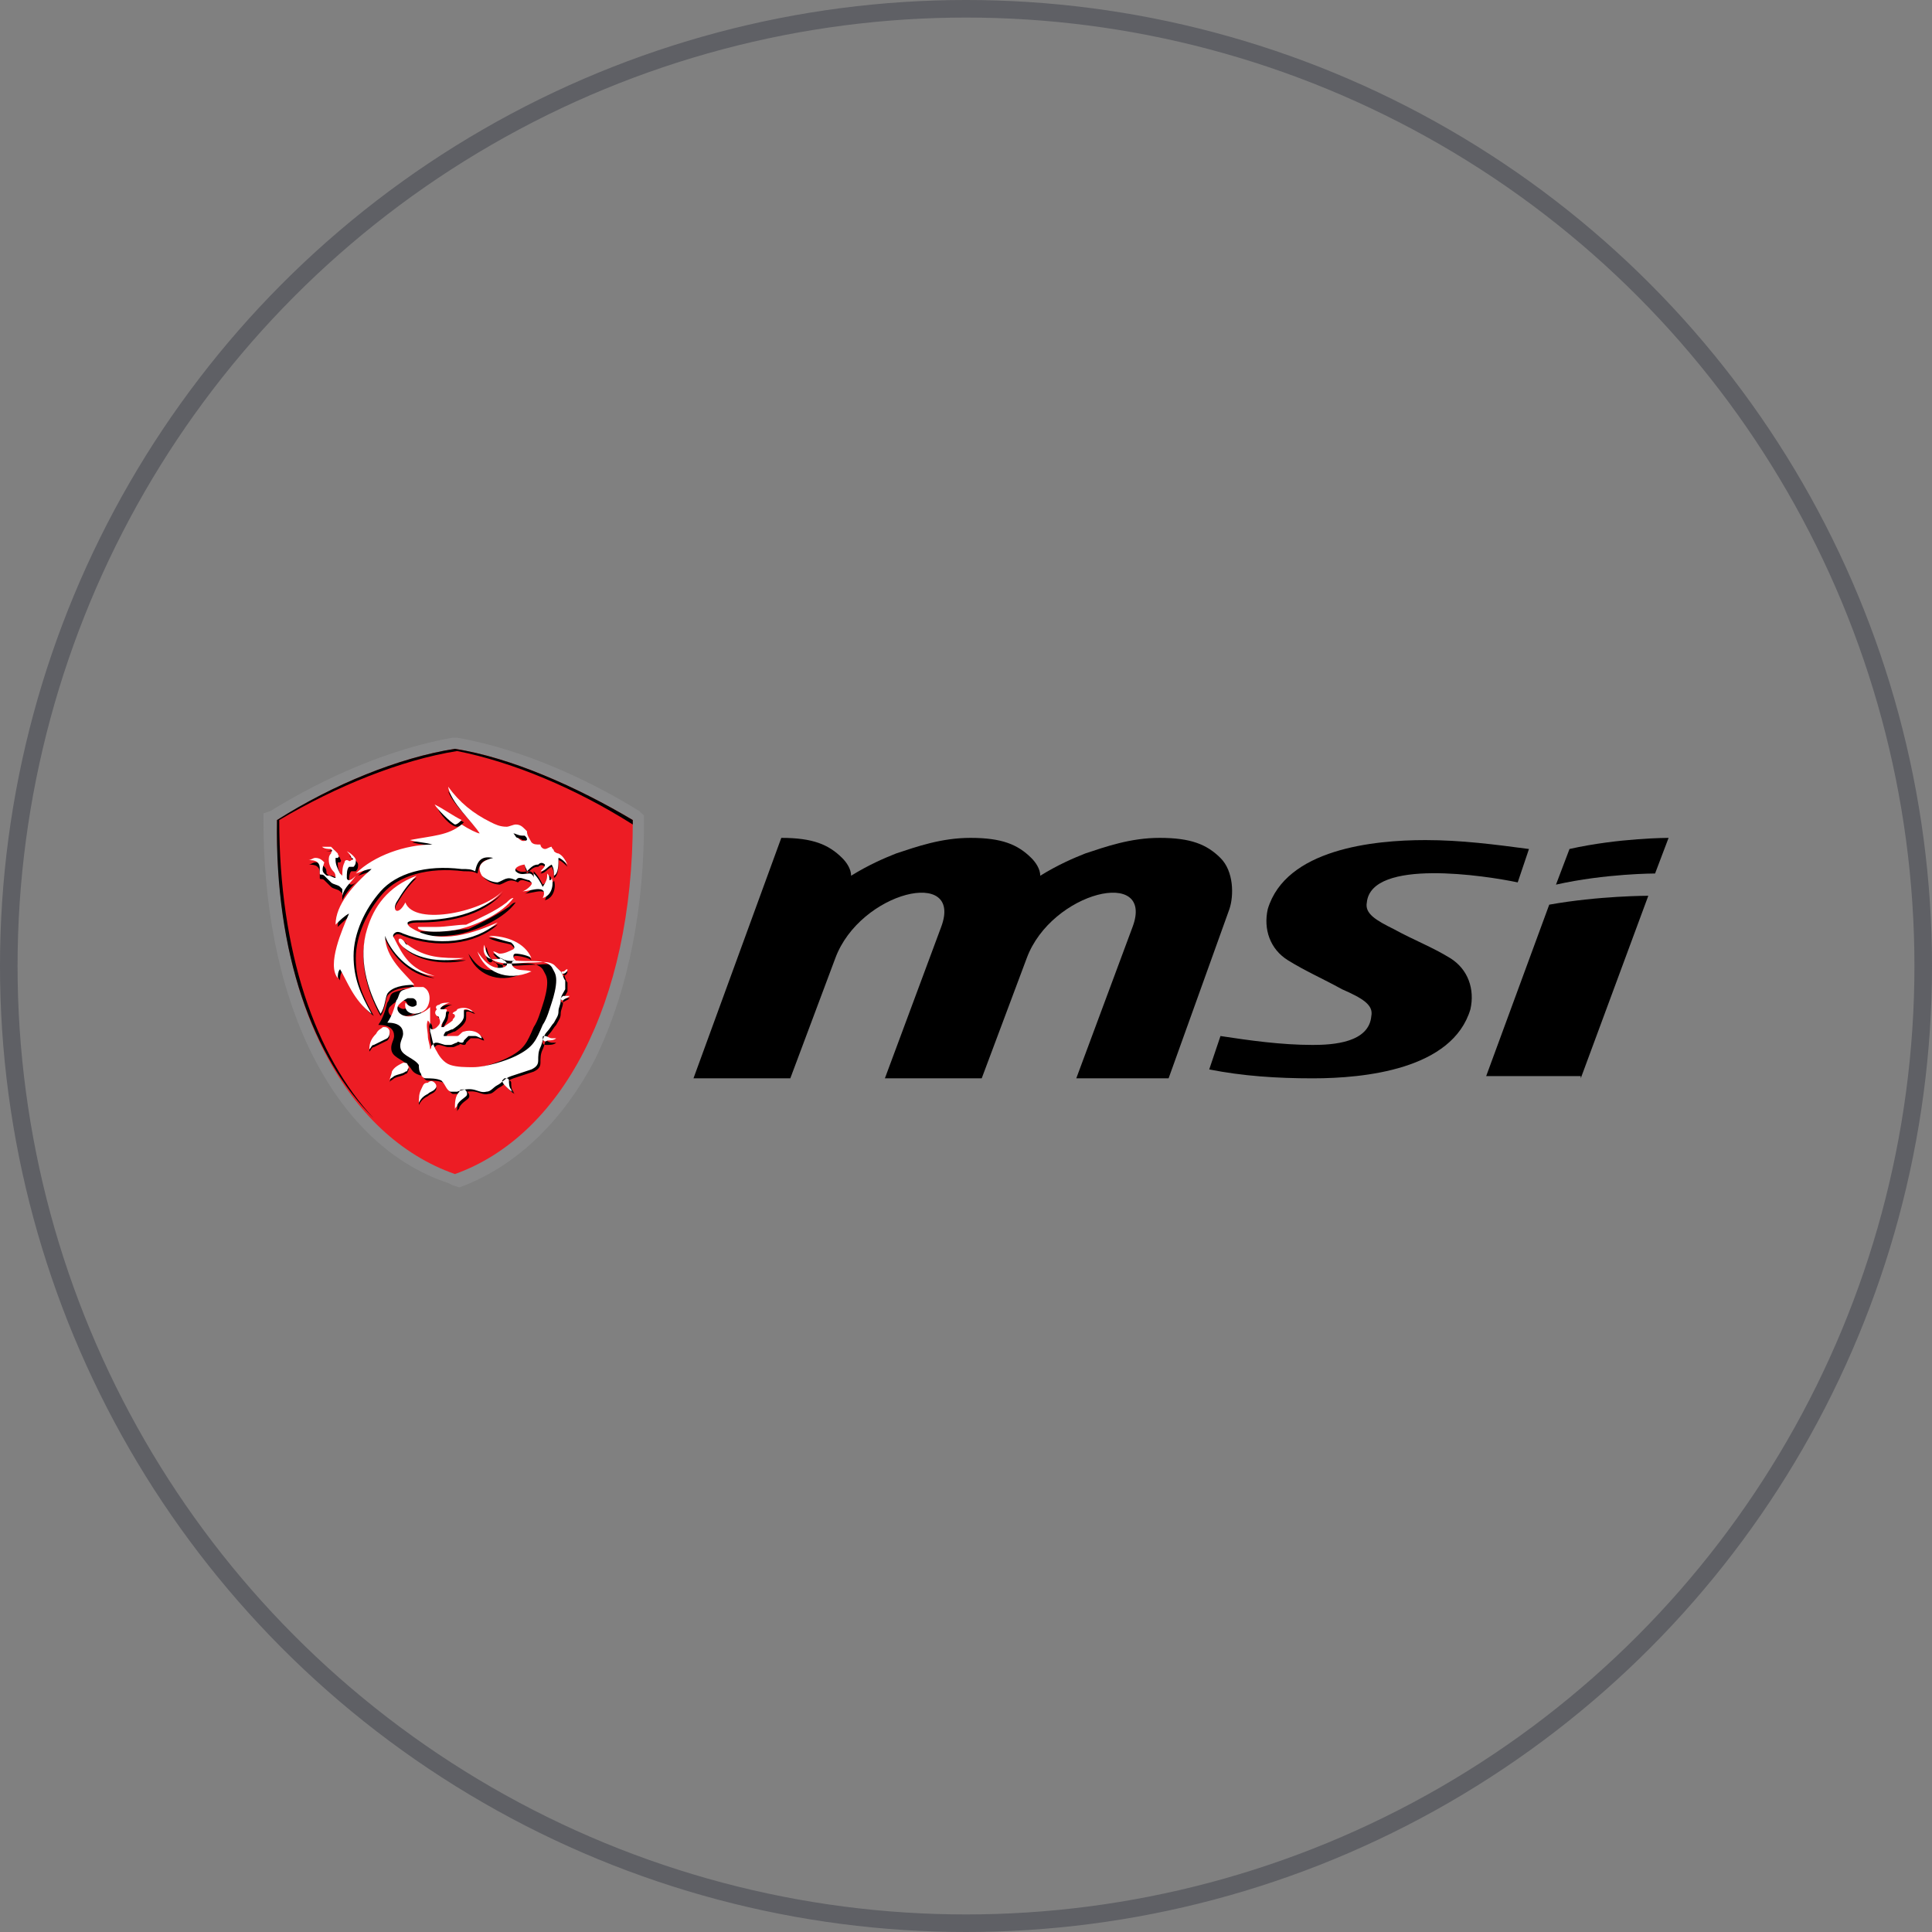 <svg width="110" height="110" viewBox="0 0 110 110" fill="none" xmlns="http://www.w3.org/2000/svg">
<rect x="0" y="0" width="110" height="110" fill="#808080" stroke="none"/>
<circle cx="55" cy="55" r="54.5" stroke="#2F303E" stroke-opacity="0.4"/>
<path fill-rule="evenodd" clip-rule="evenodd" d="M90.002 61.395L93.848 51.001C93.848 51.001 91.027 51.001 88.207 51.508L84.617 61.269H90.002V61.395ZM89.361 48.338L88.591 50.367C91.412 49.733 94.233 49.733 94.233 49.733L95.002 47.705C95.002 47.705 92.181 47.705 89.361 48.338Z" fill="black"/>
<path fill-rule="evenodd" clip-rule="evenodd" d="M69.489 58.987C71.155 59.241 72.95 59.494 74.745 59.494C75.899 59.494 77.95 59.367 78.078 57.846C78.207 57.212 77.566 56.832 76.412 56.325C75.258 55.691 74.361 55.311 73.335 54.677C72.309 54.043 71.925 52.902 72.181 51.761C73.207 48.339 78.207 47.831 81.155 47.831C83.207 47.831 85.13 48.085 87.053 48.339L86.412 50.24C84.617 49.86 78.078 48.846 77.822 51.381C77.694 52.015 78.335 52.395 79.36 52.902C80.514 53.536 81.54 53.916 82.566 54.55C83.591 55.184 83.976 56.325 83.719 57.466C82.694 60.889 77.694 61.396 74.745 61.396C72.694 61.396 70.771 61.269 68.848 60.889L69.489 58.987Z" fill="black"/>
<path fill-rule="evenodd" clip-rule="evenodd" d="M61.279 61.395L64.484 52.775C65.766 49.353 59.869 50.747 58.459 54.55L55.895 61.395H50.382L53.587 52.775C54.869 49.353 48.971 50.747 47.561 54.55L44.997 61.395H39.484L44.484 47.705C46.279 47.705 47.177 48.085 47.946 48.846C48.202 49.099 48.459 49.479 48.459 49.86C49.484 49.226 50.382 48.846 51.023 48.592C52.177 48.212 53.587 47.705 55.254 47.705C57.048 47.705 57.946 48.085 58.715 48.846C58.971 49.099 59.228 49.479 59.228 49.86C60.254 49.226 61.151 48.846 61.792 48.592C62.946 48.212 64.356 47.705 66.023 47.705C67.818 47.705 68.715 48.085 69.484 48.846C70.254 49.606 70.254 51.001 69.997 51.761L66.535 61.395H61.279Z" fill="black"/>
<path fill-rule="evenodd" clip-rule="evenodd" d="M15.385 46.183C18.462 44.282 22.18 42.634 25.769 42H25.897H26.026C29.615 42.634 33.333 44.282 36.41 46.183L36.667 46.437V46.817C36.667 51.381 35.897 56.198 33.846 60.381C32.179 63.55 29.615 66.339 26.154 67.607L25.769 67.48L25.513 67.353C22.051 66.213 19.487 63.424 17.82 60.128C15.769 56.071 15 51.254 15 46.69V46.31L15.385 46.183Z" fill="#8A8A8B"/>
<path fill-rule="evenodd" clip-rule="evenodd" d="M15.773 46.69C18.978 44.662 22.695 43.141 25.901 42.634C29.106 43.141 32.824 44.789 36.029 46.69C36.029 57.212 31.926 64.691 25.901 66.846C19.747 64.691 15.644 57.212 15.773 46.69Z" fill="#ED1C24"/>
<path fill-rule="evenodd" clip-rule="evenodd" d="M28.72 50.747C27.438 52.268 25.259 52.522 23.848 52.522C23.72 52.522 23.336 52.522 23.207 52.648C23.207 52.775 23.207 52.775 23.336 52.902C25.002 54.043 27.182 53.155 28.336 52.648C27.053 53.789 24.874 54.043 22.951 53.282C22.695 53.155 22.566 53.155 22.438 53.282C22.438 53.282 22.31 53.409 22.438 53.536C22.951 54.55 23.336 55.31 24.746 55.691C23.207 55.564 22.182 54.169 21.925 53.409C21.925 54.676 23.079 55.564 23.592 56.198C22.951 56.198 22.31 56.325 22.054 56.705C21.925 56.958 21.925 57.465 21.669 57.846C20.9 56.451 20.387 54.676 20.9 53.029C21.284 51.761 22.054 50.62 23.72 49.986C23.207 50.493 22.951 50.873 22.566 51.507C22.31 52.014 22.695 52.268 23.079 51.507C23.592 52.902 27.695 52.014 28.72 50.747L29.105 50.62L28.72 50.747ZM26.284 62.282C26.284 62.156 26.413 62.156 26.541 62.156C26.669 62.156 26.797 62.409 26.669 62.536C26.541 62.663 26.284 62.79 26.156 63.043C26.156 63.17 26.028 63.17 26.028 63.297C26.028 63.043 26.028 62.663 26.284 62.282ZM24.361 61.776C24.489 61.649 24.618 61.649 24.746 61.776C24.874 61.902 24.874 62.029 24.746 62.156C24.618 62.282 24.489 62.282 24.361 62.409C24.105 62.536 23.977 62.663 23.848 62.916C23.848 62.663 23.848 62.409 23.977 62.156C24.105 62.029 24.233 61.902 24.361 61.776ZM28.848 61.522H28.977C29.105 61.522 29.105 61.649 29.105 61.649C29.105 61.776 29.105 62.029 29.233 62.156C29.233 62.282 29.361 62.282 29.361 62.282C29.233 62.282 29.105 62.156 28.977 62.029C28.848 61.902 28.72 61.776 28.72 61.649C28.72 61.649 28.72 61.522 28.848 61.522ZM22.951 60.635C23.079 60.635 23.207 60.635 23.207 60.761C23.336 60.888 23.207 61.015 23.207 61.015C23.207 61.142 23.079 61.142 23.079 61.142C22.951 61.268 22.695 61.268 22.438 61.395C22.31 61.522 22.182 61.522 22.182 61.649C22.182 61.522 22.31 61.268 22.31 61.142C22.566 61.015 22.695 60.761 22.951 60.635ZM30.9 59.367C30.9 59.24 30.9 59.24 31.028 59.24C31.156 59.24 31.284 59.367 31.413 59.367C31.541 59.367 31.541 59.367 31.669 59.367C31.541 59.494 31.284 59.494 31.156 59.494C31.028 59.494 30.9 59.494 30.9 59.367ZM21.797 58.606H21.925C22.054 58.606 22.182 58.733 22.182 58.86C22.182 58.987 22.182 59.113 22.054 59.24C21.797 59.367 21.541 59.494 21.284 59.62C21.156 59.62 21.156 59.747 21.028 59.874C21.028 59.494 21.156 59.24 21.413 58.987C21.541 58.733 21.669 58.733 21.797 58.606ZM25.131 57.339C25.259 57.212 25.515 57.212 25.771 57.212C25.643 57.212 25.387 57.339 25.259 57.465C25.259 57.465 25.131 57.592 25.259 57.592C25.387 57.592 25.387 57.592 25.515 57.592C25.643 57.592 25.515 57.719 25.515 57.846C25.515 58.099 25.387 58.226 25.259 58.48V58.606H25.387C25.515 58.48 25.771 58.353 25.9 58.226C25.9 58.099 26.028 58.099 26.028 57.972C26.028 57.846 25.9 57.846 25.9 57.846C25.9 57.719 26.156 57.719 26.156 57.592C26.413 57.465 26.797 57.465 27.053 57.719C26.925 57.719 26.797 57.592 26.669 57.592C26.541 57.592 26.541 57.592 26.541 57.719C26.541 57.846 26.541 57.846 26.541 57.972C26.541 58.226 26.284 58.48 25.9 58.733C25.771 58.733 25.643 58.86 25.515 58.86C25.515 58.86 25.387 58.987 25.387 59.113C25.515 59.113 25.515 59.113 25.643 59.113C25.771 59.113 26.028 59.113 26.156 59.113C26.284 59.113 26.413 58.86 26.541 58.86C26.925 58.733 27.438 58.86 27.566 59.24C27.438 59.24 27.31 59.113 27.182 59.113C27.053 59.113 26.925 59.113 26.797 59.113C26.669 59.24 26.541 59.367 26.541 59.367C26.541 59.367 26.541 59.494 26.413 59.494C26.284 59.494 26.156 59.367 26.156 59.494C26.028 59.494 25.9 59.62 25.771 59.62C25.643 59.62 25.515 59.62 25.515 59.62C25.387 59.62 25.131 59.494 25.002 59.494C24.874 59.494 24.874 59.494 24.746 59.62C24.618 59.747 24.746 59.747 24.618 59.874C24.618 59.62 24.489 59.367 24.489 59.113C24.489 58.86 24.361 58.48 24.489 58.226C24.618 58.353 24.618 58.48 24.618 58.606C24.618 58.606 24.618 58.733 24.746 58.733C24.874 58.733 25.002 58.606 25.002 58.606C25.131 58.48 25.259 58.353 25.131 58.099C25.131 57.972 25.002 57.972 25.002 57.972C24.874 57.846 24.874 57.719 25.002 57.592C24.874 57.465 25.002 57.465 25.131 57.339ZM31.925 56.958L32.053 56.832C32.182 56.832 32.31 56.832 32.438 56.832C32.31 56.958 32.182 56.958 32.053 57.085C32.053 57.085 31.925 57.085 31.925 56.958ZM32.053 55.437C32.182 55.437 32.182 55.31 32.31 55.31C32.31 55.437 32.182 55.564 32.053 55.564C32.053 55.691 31.925 55.437 32.053 55.437ZM27.695 53.916C27.823 54.423 27.951 54.803 28.592 54.93C29.105 55.057 29.874 54.93 30.387 54.93C30.9 54.93 31.284 54.803 31.669 55.057C31.797 55.184 31.925 55.31 32.053 55.437C32.182 55.564 32.182 55.817 32.31 55.944C32.31 56.071 32.31 56.325 32.31 56.451C32.182 56.705 32.053 56.832 32.053 57.085C32.053 57.339 31.925 57.465 31.925 57.719C31.925 57.972 31.797 58.099 31.669 58.353C31.541 58.48 31.413 58.733 31.284 58.86C31.028 59.113 31.028 59.494 30.9 59.747C30.771 60.001 30.771 60.254 30.771 60.508C30.771 60.761 30.643 60.888 30.387 61.015C30.002 61.142 29.618 61.268 29.233 61.395C28.848 61.522 28.72 61.776 28.464 61.902C28.207 62.029 28.079 62.282 27.823 62.282C27.31 62.409 27.182 61.902 26.156 62.282C26.028 62.282 25.9 62.282 25.771 62.282C25.515 62.156 25.515 61.902 25.259 61.649C25.002 61.522 24.618 61.522 24.361 61.522C24.233 61.522 24.105 61.395 24.105 61.268C23.464 61.142 23.464 60.888 23.336 60.761C23.079 60.381 22.438 60.254 22.31 59.874C22.182 59.494 22.438 59.24 22.438 58.987C22.438 58.606 22.182 58.353 21.541 58.353C21.797 57.972 21.925 57.592 22.054 57.085C22.182 56.958 22.182 56.705 22.31 56.578C22.438 56.451 22.695 56.451 22.951 56.325C23.207 56.325 23.464 56.325 23.592 56.325C24.105 56.578 23.977 57.339 23.72 57.592C23.336 57.972 22.438 57.972 22.566 57.212C22.695 57.339 22.951 57.592 23.207 57.339V57.212C23.207 57.085 23.079 56.958 22.951 56.958C22.823 56.958 22.823 56.958 22.695 56.958C22.438 57.085 22.31 57.212 22.182 57.339C21.925 57.719 22.438 58.099 22.951 57.972C23.464 57.846 23.72 57.719 23.977 57.465C23.977 57.972 23.977 58.353 23.977 58.86C24.105 59.24 24.105 59.62 24.361 60.001C24.489 60.254 24.746 60.635 25.131 60.761C25.515 60.888 26.028 60.888 26.413 60.888C27.182 60.888 28.336 60.508 28.848 60.254C29.874 59.747 30.002 59.367 30.387 58.48C30.643 58.099 30.771 57.592 30.9 57.212C31.028 56.832 31.156 56.325 31.156 55.944C31.156 55.564 31.028 55.437 30.9 55.184C30.515 54.676 29.618 54.93 28.72 54.803C28.592 54.93 28.592 55.057 28.72 55.184C28.977 55.437 29.361 55.31 29.746 55.437C28.336 56.071 27.053 55.437 26.669 54.296C26.925 54.676 27.438 55.437 28.207 55.184C28.464 55.057 28.336 54.93 28.207 54.803C28.207 54.803 28.079 54.803 28.079 54.676C27.823 55.057 27.566 54.423 27.695 53.916ZM23.079 53.662C23.207 53.789 23.207 53.916 23.336 53.916C24.361 54.676 25.259 54.676 26.541 54.676C25.387 54.93 23.977 54.803 23.079 54.043C22.951 53.916 22.823 53.789 22.823 53.662C22.823 53.536 22.951 53.536 23.079 53.662ZM27.823 53.409C28.848 53.409 29.874 53.789 30.259 54.676C30.13 54.55 29.618 54.423 29.361 54.423C29.361 54.423 29.233 54.423 29.233 54.55C29.233 54.676 29.233 54.676 29.361 54.803C28.848 54.93 28.336 54.676 28.079 54.296C28.207 54.296 28.336 54.423 28.464 54.423C28.72 54.423 28.977 54.296 29.233 54.169C29.361 54.043 29.233 53.916 29.105 53.789C28.72 53.662 28.336 53.662 27.823 53.409ZM28.977 51.634C29.105 51.507 29.233 51.381 29.361 51.381C28.72 52.268 27.31 52.902 26.284 53.155C25.771 53.282 24.489 53.409 23.977 53.155C23.977 53.155 23.848 53.029 23.977 53.029C24.105 53.029 24.233 53.029 24.361 53.029C24.618 53.029 24.874 53.029 25.002 53.029C25.515 53.029 26.156 52.902 26.669 52.902C27.438 52.522 28.207 52.141 28.977 51.634ZM18.464 48.465C18.592 48.465 18.848 48.465 18.977 48.465C19.105 48.592 19.233 48.718 19.361 48.845C19.361 48.972 19.489 48.972 19.361 49.099H19.233V49.225C19.233 49.479 19.361 49.733 19.489 49.986C19.489 49.986 19.489 49.986 19.618 50.113C19.618 49.859 19.618 49.606 19.746 49.352C19.746 49.352 19.746 49.225 19.874 49.225C20.002 49.225 20.002 49.352 20.131 49.225C20.259 49.225 20.259 49.099 20.131 49.099C20.131 48.972 20.002 48.845 19.874 48.718C20.131 48.845 20.387 49.099 20.387 49.225C20.387 49.352 20.387 49.479 20.259 49.606C20.259 49.606 20.131 49.606 20.002 49.606C19.874 49.733 19.874 49.986 19.874 50.24C19.874 50.24 19.874 50.366 20.002 50.366C20.131 50.366 20.259 50.24 20.387 50.113C20.002 50.493 19.746 50.747 19.489 51.254C19.489 51.127 19.489 51 19.489 50.873L19.361 50.747C19.233 50.62 18.977 50.62 18.849 50.493C18.72 50.366 18.592 50.24 18.464 50.113C18.336 49.986 18.207 50.113 18.207 49.986C18.207 49.859 18.207 49.859 18.207 49.733C18.207 49.606 18.207 49.479 18.079 49.352C17.951 49.225 17.695 49.225 17.566 49.225C17.695 49.225 17.823 49.099 17.951 49.099C18.207 49.099 18.336 49.225 18.464 49.352C18.592 49.479 18.592 49.606 18.592 49.733C18.72 49.859 18.72 49.859 18.849 49.859C18.977 49.859 19.105 49.986 19.233 49.986C19.233 49.859 19.233 49.733 19.105 49.606C18.977 49.479 18.849 49.225 18.849 48.972C18.849 48.845 18.848 48.718 18.977 48.592C18.977 48.465 19.105 48.465 18.977 48.338C18.848 48.465 18.592 48.465 18.464 48.465ZM24.874 45.93C25.387 46.183 25.9 46.563 26.413 46.817C26.284 46.944 26.156 47.071 26.028 47.071C25.643 47.071 25.002 46.31 24.874 45.93ZM25.515 45.042C26.156 45.93 26.925 46.563 27.951 47.071C28.207 47.071 28.464 47.197 28.848 47.197C28.977 47.197 29.233 47.071 29.361 47.071C29.618 47.071 29.746 47.197 29.874 47.324L30.002 47.451C30.002 47.704 30.13 47.831 30.259 48.085C30.387 48.211 30.515 48.211 30.771 48.211C30.771 48.338 30.9 48.465 31.028 48.465C31.156 48.465 31.284 48.338 31.413 48.338C31.413 48.465 31.541 48.465 31.541 48.592C31.541 48.592 31.669 48.718 31.797 48.718C32.053 48.845 32.182 49.099 32.31 49.352C32.182 49.225 31.925 48.972 31.797 48.972C31.797 49.352 31.797 49.859 31.541 49.986C31.541 49.733 31.541 49.606 31.413 49.352C31.156 49.479 31.028 49.733 30.771 49.733C30.9 49.606 31.028 49.479 31.028 49.352C30.9 49.225 30.771 49.225 30.643 49.352C30.387 49.352 30.259 49.479 30.002 49.733C29.874 49.352 29.874 49.225 29.874 49.099C29.746 49.099 29.233 49.225 29.361 49.479C29.618 49.733 29.874 49.606 30.131 49.606C30.259 49.606 30.387 49.733 30.387 49.859C30.387 49.733 30.387 49.733 30.387 49.606C30.643 49.859 30.771 50.113 30.9 50.366C31.156 50.24 31.156 50.113 31.284 49.859C31.413 49.986 31.413 50.113 31.413 50.24C31.541 50.24 31.541 50.113 31.541 50.113C31.669 50.493 31.541 51.127 31.028 51.254C31.156 51 31.156 50.747 30.771 50.747C30.515 50.747 30.13 50.873 29.874 50.873C30.002 50.873 30.515 50.493 30.387 50.366L30.259 50.24C30.13 50.24 29.874 50.113 29.746 50.113C29.618 50.113 29.618 50.113 29.489 50.24C28.977 49.986 28.848 50.24 28.464 50.366C28.207 50.366 27.823 50.24 27.566 49.986C27.182 49.352 27.695 49.099 28.207 48.972C27.566 48.845 27.31 49.099 27.182 49.733C26.925 49.606 26.797 49.606 26.413 49.606C24.361 49.352 22.695 49.859 21.797 50.873C20.9 51.888 20.259 53.282 20.259 54.55C20.259 55.817 20.643 56.705 21.284 57.846C20.259 57.085 19.874 55.944 19.489 55.31C19.361 55.437 19.361 55.691 19.361 55.817C18.72 55.057 19.618 53.029 20.002 52.141C19.746 52.268 19.489 52.522 19.233 52.775C19.233 51.634 20.259 50.493 21.284 49.606C21.028 49.606 20.771 49.733 20.387 49.859C21.413 48.845 23.207 48.211 24.746 48.211C24.361 48.085 23.848 48.085 23.464 47.958C24.746 47.704 25.643 47.704 26.413 47.071C26.797 47.324 27.31 47.578 27.438 47.578C27.053 46.944 25.771 45.803 25.515 45.042ZM29.233 47.704C29.361 47.831 29.361 47.958 29.489 47.958C29.618 48.085 29.746 48.211 30.002 48.085C30.002 47.958 30.002 47.958 29.874 47.831H29.746C29.618 47.704 29.361 47.704 29.233 47.704Z" fill="black"/>
<path fill-rule="evenodd" clip-rule="evenodd" d="M28.72 50.62C27.438 52.141 25.259 52.395 23.848 52.395C23.72 52.395 23.336 52.395 23.207 52.522C23.207 52.648 23.207 52.648 23.336 52.775C25.002 53.916 27.182 53.029 28.336 52.522C27.053 53.663 24.874 53.916 22.951 53.155C22.695 53.029 22.566 53.029 22.438 53.155C22.438 53.155 22.31 53.282 22.438 53.409C22.951 54.423 23.336 55.184 24.746 55.564C23.207 55.437 22.182 54.043 21.925 53.282C21.925 54.55 23.079 55.437 23.592 56.071C22.951 56.071 22.31 56.198 22.054 56.578C21.925 56.832 21.925 57.339 21.669 57.719C20.9 56.325 20.387 54.55 20.9 52.902C21.284 51.634 22.054 50.493 23.72 49.859C23.207 50.367 22.951 50.747 22.566 51.381C22.31 51.888 22.695 52.141 23.079 51.381C23.592 52.775 27.695 51.888 28.72 50.62L29.105 50.493L28.72 50.62ZM26.156 62.156C26.156 62.029 26.284 62.029 26.413 62.029C26.541 62.029 26.669 62.283 26.541 62.409C26.413 62.536 26.156 62.663 26.028 62.916C26.028 63.043 25.9 63.043 25.9 63.17C25.9 62.79 25.9 62.409 26.156 62.156ZM24.361 61.649C24.489 61.522 24.618 61.522 24.746 61.649C24.874 61.776 24.874 61.902 24.746 62.029C24.618 62.156 24.489 62.156 24.361 62.283C24.105 62.409 23.977 62.536 23.848 62.79C23.848 62.536 23.848 62.283 23.977 62.029C24.105 61.776 24.105 61.649 24.361 61.649ZM28.72 61.395H28.848C28.977 61.395 28.977 61.522 28.977 61.522C28.977 61.649 28.977 61.902 29.105 62.029C29.105 62.156 29.233 62.156 29.233 62.156C29.105 62.156 28.977 62.029 28.848 61.902C28.72 61.776 28.592 61.649 28.592 61.522L28.72 61.395ZM22.951 60.508C23.079 60.508 23.207 60.508 23.207 60.635C23.336 60.761 23.207 60.888 23.207 60.888C23.207 61.015 23.079 61.015 23.079 61.015C22.951 61.142 22.695 61.142 22.438 61.269C22.31 61.395 22.182 61.395 22.182 61.522C22.182 61.395 22.31 61.142 22.31 61.015C22.438 60.761 22.695 60.635 22.951 60.508ZM30.9 59.114C30.9 58.987 30.9 58.987 31.028 58.987C31.156 58.987 31.284 59.114 31.413 59.114C31.541 59.114 31.541 59.114 31.669 59.114C31.541 59.24 31.284 59.24 31.156 59.24C31.028 59.367 30.9 59.24 30.9 59.114ZM21.797 58.48H21.925C22.054 58.48 22.182 58.606 22.182 58.733C22.182 58.86 22.182 58.987 22.054 59.114C21.797 59.24 21.541 59.367 21.284 59.494C21.156 59.494 21.156 59.621 21.028 59.747C21.028 59.367 21.156 59.114 21.413 58.86C21.541 58.606 21.669 58.606 21.797 58.48ZM25.002 57.212C25.131 57.085 25.387 57.085 25.643 57.085C25.515 57.085 25.259 57.212 25.131 57.339C25.131 57.339 25.002 57.465 25.131 57.465C25.259 57.465 25.259 57.465 25.387 57.465C25.515 57.465 25.387 57.592 25.387 57.719C25.387 57.973 25.259 58.099 25.131 58.353V58.48H25.259C25.387 58.353 25.643 58.226 25.771 58.099C25.771 57.973 25.9 57.973 25.9 57.846C25.9 57.719 25.771 57.719 25.771 57.719C25.771 57.592 26.028 57.592 26.028 57.465C26.284 57.339 26.669 57.339 26.925 57.592C26.797 57.592 26.669 57.465 26.541 57.465C26.413 57.465 26.413 57.465 26.413 57.592C26.413 57.719 26.413 57.719 26.413 57.846C26.413 58.099 26.156 58.353 25.771 58.606C25.643 58.606 25.515 58.733 25.387 58.733C25.387 58.733 25.259 58.86 25.259 58.987C25.387 58.987 25.387 58.987 25.515 58.987C25.643 58.987 25.9 58.987 26.028 58.987C26.156 58.987 26.284 58.733 26.413 58.733C26.797 58.606 27.31 58.733 27.438 59.114C27.31 59.114 27.182 58.987 27.053 58.987C26.925 58.987 26.797 58.987 26.669 58.987C26.541 59.114 26.413 59.24 26.413 59.24C26.413 59.24 26.413 59.367 26.284 59.367C26.156 59.367 26.028 59.24 26.028 59.367C25.9 59.367 25.771 59.494 25.643 59.494C25.515 59.494 25.387 59.494 25.387 59.494C25.259 59.494 25.002 59.367 24.874 59.367C24.746 59.367 24.746 59.367 24.618 59.494C24.489 59.621 24.618 59.621 24.489 59.747C24.489 59.494 24.361 59.24 24.361 58.987C24.361 58.733 24.233 58.353 24.361 58.099C24.489 58.226 24.489 58.353 24.489 58.48C24.489 58.48 24.489 58.606 24.618 58.606C24.746 58.606 24.874 58.48 24.874 58.48C25.002 58.353 25.131 58.226 25.002 57.973C25.002 57.846 24.874 57.846 24.874 57.846C24.746 57.719 24.746 57.592 24.874 57.465C24.746 57.339 24.874 57.212 25.002 57.212ZM31.925 56.832L32.053 56.705C32.182 56.705 32.31 56.705 32.438 56.705C32.31 56.832 32.182 56.832 32.053 56.959C31.925 56.959 31.925 56.832 31.925 56.832ZM32.053 55.31C32.182 55.31 32.182 55.184 32.31 55.184C32.31 55.31 32.182 55.437 32.053 55.437C31.925 55.437 31.925 55.31 32.053 55.31ZM27.566 53.789C27.695 54.296 27.823 54.677 28.464 54.803C28.977 54.93 29.746 54.803 30.259 54.803C30.771 54.803 31.156 54.677 31.541 54.93C31.669 55.057 31.797 55.184 31.925 55.31C32.053 55.437 32.053 55.691 32.182 55.818C32.182 55.944 32.182 56.198 32.182 56.325C32.053 56.578 31.925 56.705 31.925 56.959C31.925 57.212 31.797 57.339 31.797 57.592C31.797 57.846 31.669 57.973 31.541 58.226C31.413 58.353 31.284 58.606 31.156 58.733C30.9 58.987 30.9 59.367 30.771 59.621C30.643 59.874 30.643 60.128 30.643 60.381C30.643 60.635 30.515 60.761 30.259 60.888C29.874 61.015 29.489 61.142 29.105 61.269C28.72 61.395 28.592 61.649 28.336 61.776C28.079 61.902 27.951 62.156 27.695 62.156C27.182 62.283 27.053 61.776 26.028 62.156C25.9 62.156 25.771 62.156 25.643 62.156C25.387 62.029 25.387 61.776 25.131 61.522C24.874 61.395 24.489 61.395 24.233 61.395C24.105 61.395 23.977 61.269 23.977 61.142C23.848 61.015 23.848 60.761 23.848 60.635C23.592 60.254 22.951 60.128 22.823 59.747C22.695 59.367 22.951 59.114 22.951 58.86C22.951 58.48 22.695 58.226 22.054 58.226C22.31 57.846 22.438 57.465 22.566 56.959C22.695 56.832 22.695 56.578 22.823 56.451C22.951 56.325 23.207 56.325 23.464 56.198C23.72 56.198 23.977 56.198 24.105 56.198C24.618 56.451 24.489 57.212 24.233 57.465C23.848 57.846 22.951 57.846 23.079 57.085C23.207 57.212 23.464 57.465 23.72 57.212V57.085C23.72 56.959 23.592 56.832 23.464 56.832C23.336 56.832 23.336 56.832 23.207 56.832C22.951 56.958 22.823 57.085 22.695 57.212C22.438 57.592 22.951 57.973 23.464 57.846C23.977 57.719 24.233 57.592 24.489 57.339C24.489 57.846 24.489 58.226 24.489 58.733C24.618 59.114 24.618 59.494 24.874 59.874C25.002 60.128 25.259 60.508 25.643 60.635C26.028 60.761 26.541 60.761 26.925 60.761C27.695 60.761 28.848 60.381 29.361 60.128C30.387 59.621 30.515 59.24 30.9 58.353C31.156 57.973 31.284 57.465 31.413 57.085C31.541 56.705 31.669 56.198 31.669 55.818C31.669 55.437 31.541 55.31 31.413 55.057C31.028 54.55 30.13 54.803 29.233 54.677C29.105 54.803 29.105 54.93 29.233 55.057C29.489 55.31 29.874 55.184 30.259 55.31C28.848 55.944 27.566 55.31 27.182 54.17C27.438 54.55 27.951 55.31 28.72 55.057C28.977 54.93 28.848 54.803 28.72 54.677C28.72 54.677 28.592 54.677 28.592 54.55C27.695 54.803 27.438 54.296 27.566 53.789ZM22.951 53.536C23.079 53.663 23.079 53.789 23.207 53.789C24.233 54.55 25.131 54.55 26.413 54.55C25.259 54.803 23.848 54.677 22.951 53.916C22.823 53.789 22.695 53.663 22.695 53.536C22.695 53.409 22.823 53.409 22.951 53.536ZM27.823 53.282C28.848 53.282 29.874 53.663 30.259 54.55C30.13 54.423 29.618 54.296 29.361 54.296C29.361 54.296 29.233 54.296 29.233 54.423C29.233 54.55 29.233 54.55 29.361 54.677C28.848 54.803 28.336 54.55 28.079 54.17C28.207 54.17 28.336 54.296 28.464 54.296C28.72 54.296 28.977 54.17 29.233 54.043C29.361 53.916 29.233 53.789 29.105 53.663C28.592 53.536 28.207 53.409 27.823 53.282ZM28.848 51.381C28.977 51.254 29.105 51.127 29.233 51.127C28.592 52.014 27.182 52.648 26.156 52.902C25.643 53.029 24.361 53.155 23.848 52.902C23.848 52.902 23.72 52.775 23.848 52.775C23.977 52.775 24.105 52.775 24.233 52.775C24.489 52.775 24.746 52.775 24.874 52.775C25.387 52.775 26.028 52.648 26.541 52.648C27.31 52.268 28.207 51.888 28.848 51.381ZM18.336 48.212C18.464 48.212 18.72 48.212 18.849 48.212C18.977 48.338 19.105 48.465 19.233 48.592C19.233 48.719 19.361 48.719 19.233 48.845H19.105V48.972C19.105 49.226 19.233 49.479 19.361 49.733C19.361 49.733 19.361 49.733 19.489 49.859C19.489 49.606 19.489 49.352 19.618 49.099C19.618 49.099 19.618 48.972 19.746 48.972C19.874 48.972 19.874 49.099 20.002 48.972C20.131 48.972 20.131 48.845 20.002 48.845C20.002 48.719 19.874 48.592 19.746 48.465C20.002 48.592 20.259 48.845 20.259 48.972C20.259 49.099 20.259 49.226 20.131 49.352C20.131 49.352 20.002 49.352 19.874 49.352C19.746 49.479 19.746 49.733 19.746 49.986C19.746 49.986 19.746 50.113 19.874 50.113C20.002 50.113 20.131 49.986 20.259 49.859C20.002 50.24 19.618 50.493 19.489 51C19.489 50.874 19.489 50.747 19.489 50.62L19.361 50.493C19.233 50.367 18.977 50.367 18.849 50.24C18.72 50.113 18.592 49.986 18.464 49.859C18.336 49.733 18.207 49.859 18.207 49.733C18.207 49.606 18.207 49.606 18.207 49.479C18.207 49.352 18.207 49.226 18.079 49.099C17.951 48.972 17.695 48.972 17.566 48.972C17.695 48.972 17.823 48.845 17.951 48.845C18.207 48.845 18.336 48.972 18.464 49.099C18.336 49.479 18.336 49.606 18.464 49.733C18.592 49.859 18.592 49.859 18.72 49.859C18.848 49.859 18.977 49.986 19.105 49.986C19.105 49.859 19.105 49.733 18.977 49.606C18.848 49.479 18.72 49.226 18.72 48.972C18.72 48.845 18.72 48.719 18.849 48.592C18.849 48.465 18.977 48.465 18.849 48.338C18.72 48.338 18.464 48.338 18.336 48.212ZM24.746 45.803C25.259 46.056 25.771 46.437 26.284 46.69C26.156 46.817 26.028 46.944 25.9 46.944C25.643 46.817 24.874 46.056 24.746 45.803ZM25.515 44.789C26.156 45.676 26.925 46.31 27.951 46.817C28.207 46.944 28.464 47.071 28.848 47.071C28.977 47.071 29.233 46.944 29.361 46.944C29.618 46.944 29.746 47.071 29.874 47.197L30.002 47.324C30.002 47.578 30.13 47.705 30.259 47.958C30.387 48.085 30.515 48.085 30.771 48.085C30.771 48.212 30.9 48.338 31.028 48.338C31.156 48.338 31.284 48.212 31.413 48.212C31.413 48.338 31.541 48.338 31.541 48.465C31.541 48.465 31.669 48.592 31.797 48.592C32.053 48.719 32.182 48.972 32.31 49.226C32.182 49.099 31.925 48.845 31.797 48.845C31.797 49.226 31.797 49.733 31.541 49.859C31.541 49.606 31.541 49.479 31.413 49.226C31.156 49.352 31.028 49.606 30.771 49.606C30.9 49.479 31.028 49.352 31.028 49.226C30.9 49.099 30.771 49.099 30.643 49.226C30.387 49.226 30.259 49.352 30.002 49.606C30.002 49.479 29.874 49.352 29.874 49.226C29.746 49.226 29.233 49.352 29.361 49.606C29.618 49.859 29.874 49.733 30.131 49.733C30.259 49.733 30.387 49.859 30.387 49.986C30.387 49.859 30.387 49.859 30.387 49.733C30.643 49.986 30.771 50.24 30.9 50.493C31.156 50.113 31.156 49.986 31.156 49.733C31.284 49.859 31.284 49.986 31.284 50.113C31.413 50.113 31.413 49.986 31.413 49.986C31.541 50.367 31.413 51 30.9 51.127C31.028 50.874 31.028 50.62 30.643 50.62C30.387 50.62 30.002 50.747 29.746 50.747C29.874 50.747 30.387 50.367 30.259 50.24L30.131 50.113C30.002 50.113 29.746 49.986 29.618 49.986C29.489 49.986 29.489 49.986 29.361 50.113C28.848 49.859 28.72 50.113 28.336 50.24C28.079 50.24 27.695 50.113 27.438 49.859C27.053 49.226 27.566 48.972 28.079 48.845C27.438 48.719 27.182 48.972 27.053 49.606C26.797 49.479 26.669 49.479 26.284 49.479C24.233 49.226 22.566 49.733 21.669 50.747C20.771 51.761 20.131 53.155 20.131 54.423C20.131 55.691 20.515 56.578 21.156 57.719C20.131 56.959 19.746 55.818 19.361 55.184C19.233 55.31 19.233 55.564 19.233 55.691C18.592 54.93 19.489 52.902 19.874 52.014C19.618 52.141 19.361 52.395 19.105 52.648C19.105 51.508 20.131 50.367 21.156 49.479C20.9 49.479 20.643 49.606 20.259 49.733C21.284 48.719 23.079 48.085 24.618 48.085C24.233 47.958 23.72 47.958 23.336 47.831C24.618 47.578 25.515 47.578 26.284 46.944C26.669 47.197 27.182 47.451 27.31 47.451C26.925 46.817 25.643 45.676 25.515 44.789ZM29.233 47.451C29.361 47.578 29.361 47.705 29.489 47.705C29.618 47.831 29.746 47.958 30.002 47.831C30.002 47.705 30.002 47.705 29.874 47.578H29.746C29.489 47.578 29.361 47.451 29.233 47.451Z" fill="white"/>
<path fill-rule="evenodd" clip-rule="evenodd" d="M15.771 46.69C18.976 44.662 22.694 43.141 25.899 42.634C29.104 43.141 32.822 44.789 36.027 46.69C36.027 46.817 36.027 46.817 36.027 46.944C32.822 44.916 29.233 43.394 26.027 42.761C22.822 43.268 19.104 44.789 15.899 46.69C15.899 54.17 17.951 60.128 21.284 63.677C17.822 60.254 15.643 54.296 15.771 46.69Z" fill="black"/>
</svg>

